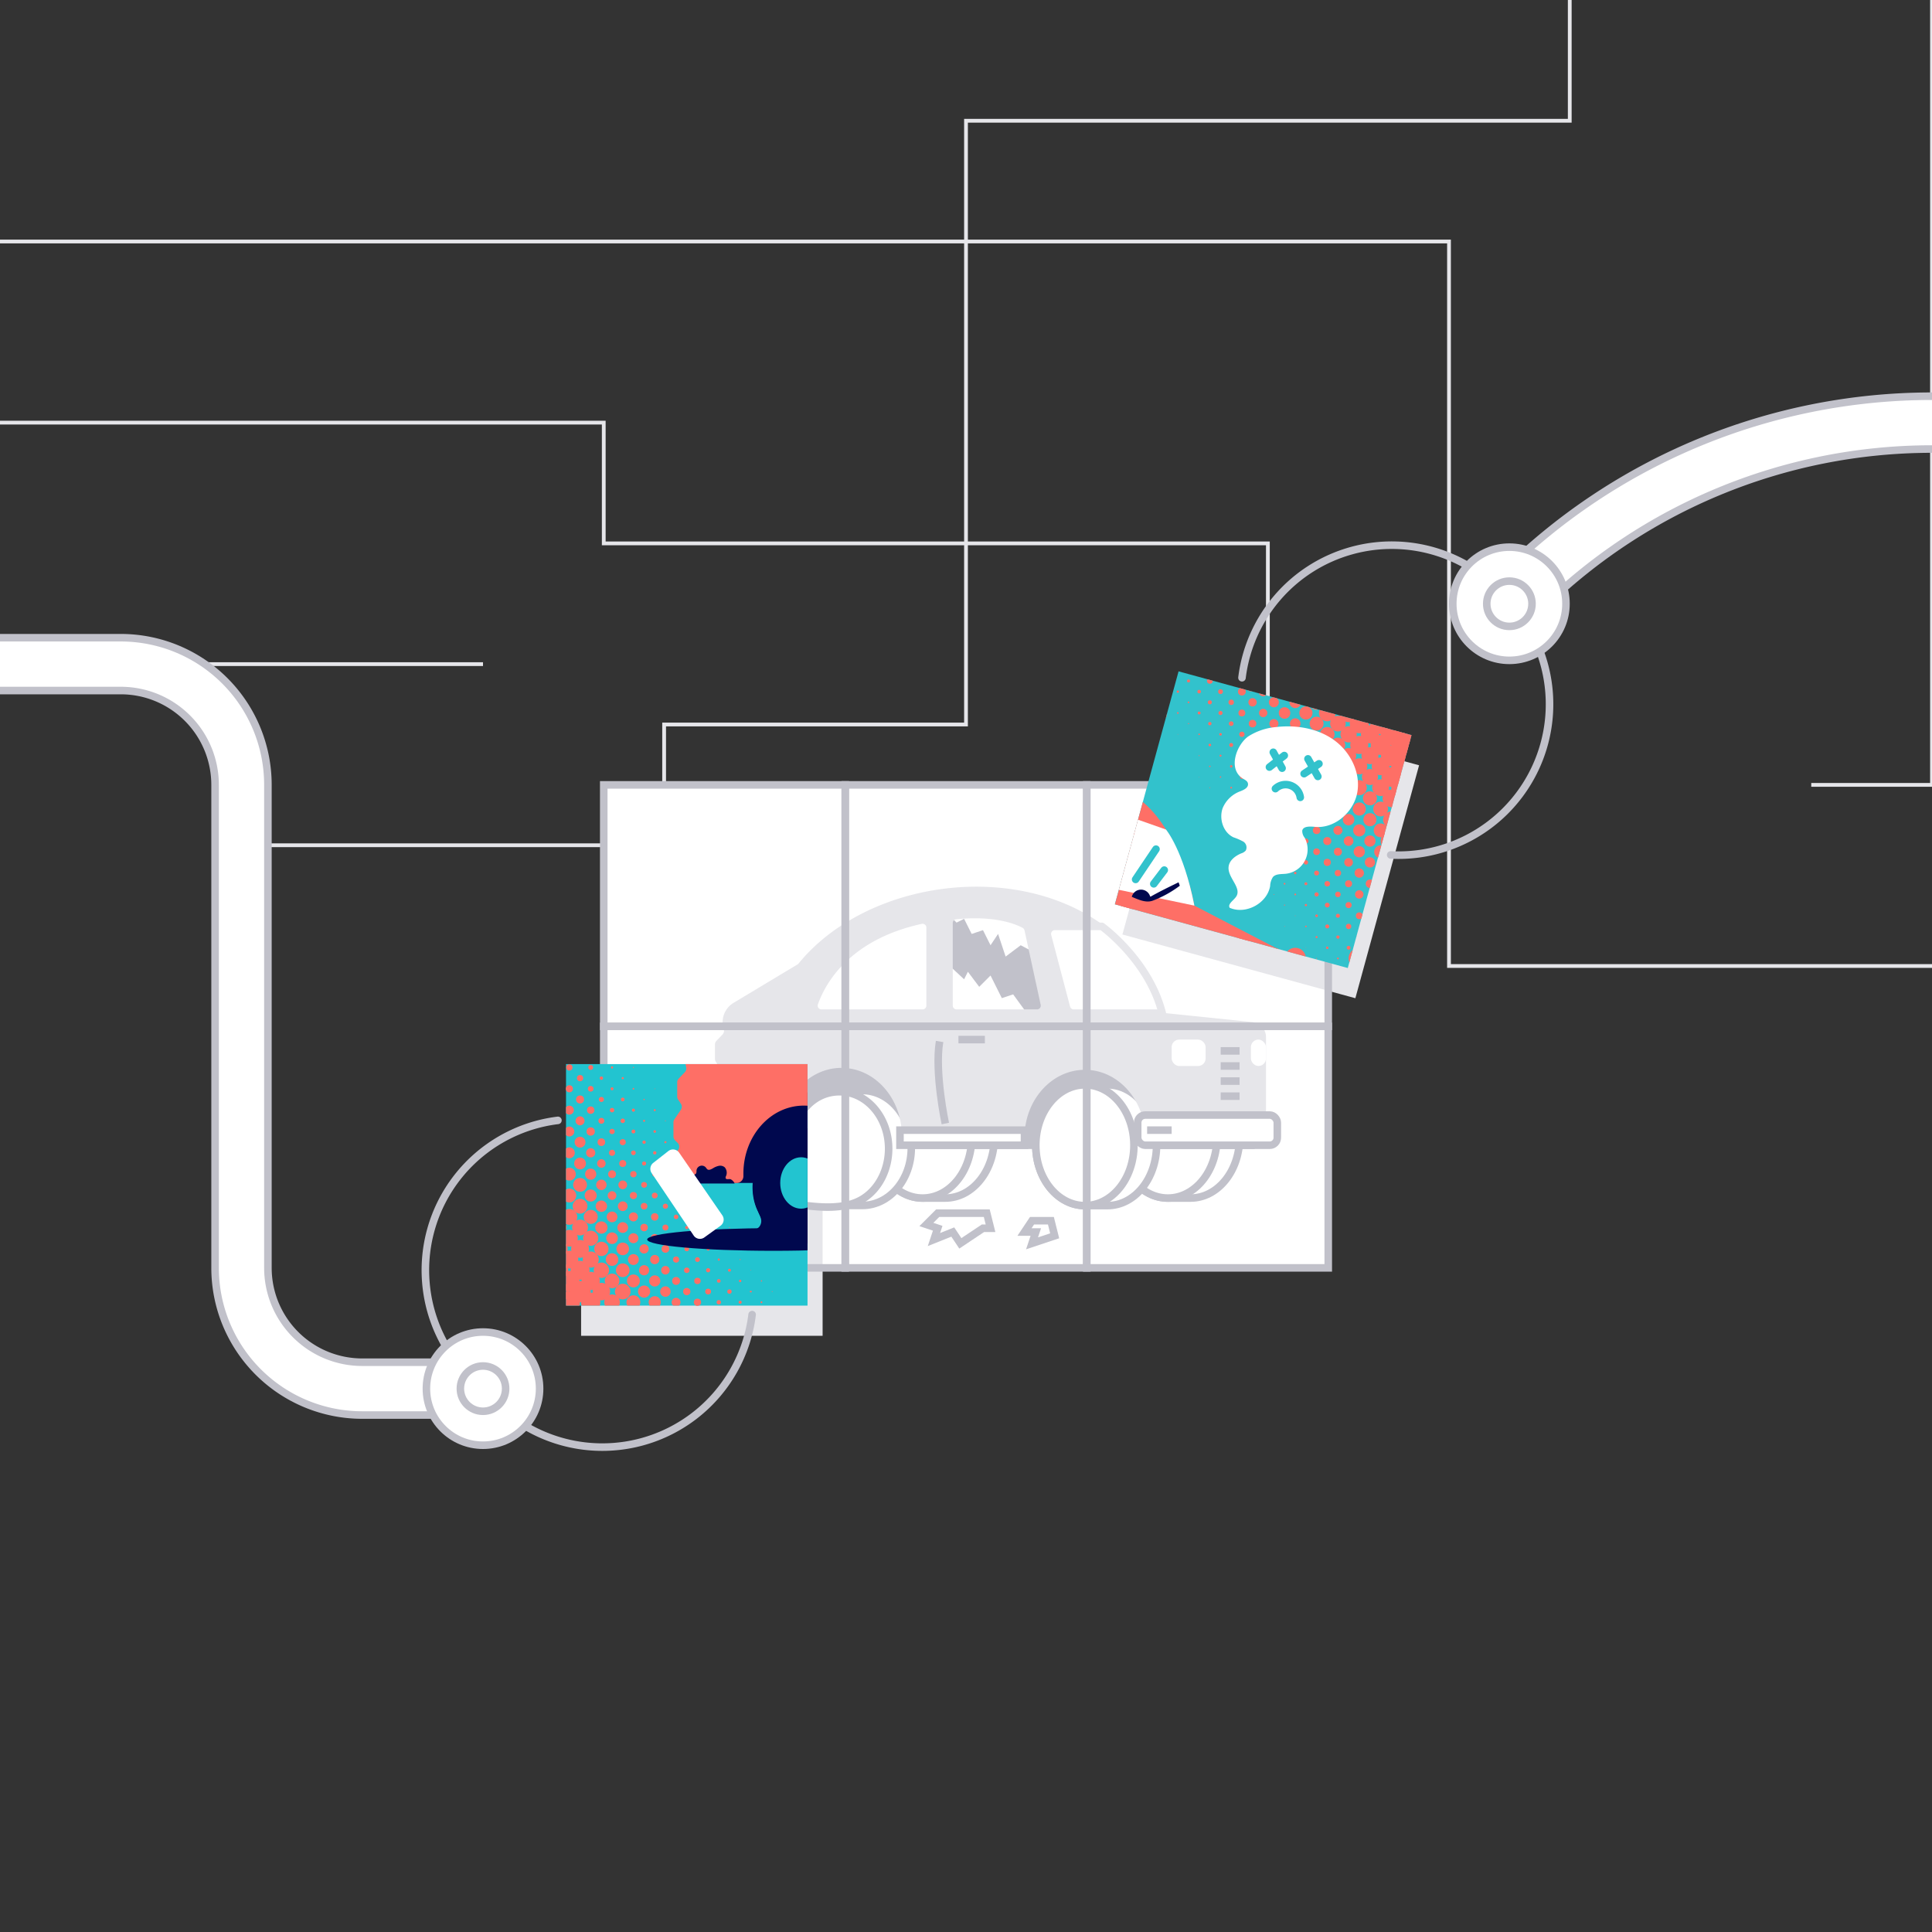 <svg xmlns="http://www.w3.org/2000/svg" xmlns:xlink="http://www.w3.org/1999/xlink" viewBox="0 0 512 512"><rect x="0" y="0" width="512" height="512" fill="#333333" stroke="none"/><defs><style>.cls-1,.cls-11,.cls-17,.cls-2,.cls-20,.cls-21,.cls-22,.cls-23,.cls-8,.cls-9{fill:none;}.cls-10,.cls-2,.cls-8,.cls-9{stroke:#e6e6ea;}.cls-10,.cls-11,.cls-16,.cls-17,.cls-2,.cls-20,.cls-21,.cls-22,.cls-23,.cls-5,.cls-6,.cls-9{stroke-miterlimit:10;}.cls-10,.cls-16,.cls-3,.cls-5{fill:#fff;}.cls-4{fill:#e6e6ea;}.cls-11,.cls-16,.cls-17,.cls-21,.cls-22,.cls-5,.cls-6{stroke:#c1c1ca;}.cls-10,.cls-11,.cls-20,.cls-21,.cls-5,.cls-6,.cls-8,.cls-9{stroke-width:2px;}.cls-6,.cls-7{fill:#c1c1ca;}.cls-20,.cls-21,.cls-8{stroke-linecap:round;}.cls-8{stroke-linejoin:round;}.cls-12{clip-path:url(#clip-path);}.cls-13{fill:#22c4d0;}.cls-14{fill:#fe6f66;}.cls-15{fill:#00084e;}.cls-18{fill:#32c2cc;}.cls-19{clip-path:url(#clip-path-3);}.cls-20{stroke:#32c2cc;}.cls-22{stroke-width:16px;}.cls-23{stroke:#fff;stroke-width:12px;}</style><clipPath id="clip-path"><rect class="cls-1" x="150" y="282" width="64" height="64"/></clipPath><clipPath id="clip-path-3"><rect class="cls-1" x="302.76" y="185.23" width="64" height="64" transform="translate(36.9 482.81) rotate(-74.7)"/></clipPath></defs><title>reveal-illustration-vector-01 copy</title><g id="Layer_4" data-name="Layer 4"><polyline class="cls-2" points="512 0 512 208 480 208"/><polyline class="cls-2" points="416 0 416 32 256 32 256 192 176 192 176 224 64 224 64 272"/><polyline class="cls-2" points="0 64 384 64 384 256 512 256"/><polyline class="cls-2" points="0 112 160 112 160 144 336 144 336 264"/><line class="cls-2" x1="32" y1="176" x2="128" y2="176"/><rect class="cls-3" x="160" y="208" width="192" height="128"/><rect class="cls-4" x="154" y="290" width="64" height="64"/><rect class="cls-4" x="304.76" y="193.23" width="64" height="64" transform="translate(71.37 -80.88) rotate(15.3)"/><path class="cls-5" d="M315.5,285.5h-6c-7.18,0-13,7.16-13,16s5.82,16,13,16h6c7.18,0,13-7.16,13-16S322.68,285.5,315.5,285.5Z"/><ellipse class="cls-5" cx="309.5" cy="301.5" rx="13" ry="16"/><path class="cls-5" d="M250.5,285.5h-6c-7.18,0-13,7.16-13,16s5.82,16,13,16h6c7.18,0,13-7.16,13-16S257.68,285.5,250.5,285.5Z"/><ellipse class="cls-5" cx="244.5" cy="301.5" rx="13" ry="16"/><rect class="cls-6" x="202.5" y="279.5" width="129" height="24"/><path class="cls-5" d="M293.5,287.5h-6c-7.18,0-13,7.16-13,16s5.82,16,13,16h6c7.18,0,13-7.16,13-16S300.68,287.5,293.5,287.5Z"/><ellipse class="cls-5" cx="287.5" cy="303.5" rx="13" ry="16"/><path class="cls-5" d="M228.5,289h-6c-7.18,0-13,6.82-13,15.23s5.82,15.23,13,15.23h6c7.18,0,13-6.82,13-15.23S235.68,289,228.5,289Z"/><path class="cls-5" d="M235.5,304.42c0,5-2.2,10.33-6.71,13.22C224,320.71,217,320,211.58,319.22a4.79,4.79,0,0,1-1.88-.57,1.52,1.52,0,0,1-.76-1.61c.26-.93,1.56-1.17,2.24-1.89a2.46,2.46,0,0,0,.46-2.27,12,12,0,0,0-.94-2.23c-3.79-8,1.15-21.33,11.8-21.33C229.68,289.32,235.5,296.08,235.5,304.42Z"/><path class="cls-4" d="M207.08,303.5c-.05-1.26-.08-1.88-.08-2.5,0-9.94,7.16-18,16-18s16,8.06,16,18a18.67,18.67,0,0,1-.1,2l.1.51,32.58-.16c-.05-.6-.08-1.22-.08-1.84,0-9.94,7.16-18,16-18s16,8.06,16,18a18.67,18.67,0,0,1-.1,2h32.1V274.86a4,4,0,0,0-3.59-4L309,268.5c-13.5-42.5-74-42-97.5-13l-17.11,10.27a6,6,0,0,0-2.89,5.1h0a1.33,1.33,0,0,0,0,.28l.35,1.74a1.41,1.41,0,0,1-.38,1.27l-1.6,1.67a1.4,1.4,0,0,0-.4,1v3.78a1.39,1.39,0,0,0,.24.79l.73,1.1a1.44,1.44,0,0,1,0,1.59l-1.73,2.56a1.4,1.4,0,0,0-.24.8v3.74a1.43,1.43,0,0,0,.42,1l.69.68a1.43,1.43,0,0,1-.34,2.28h0a1.42,1.42,0,0,0-.77,1.26v3.08a4,4,0,0,0,4,4Z"/><path class="cls-3" d="M309,268.5H284.55a2,2,0,0,1-1.94-1.5l-5-19a2,2,0,0,1,1.94-2.5H293S305.5,254.5,309,268.5Z"/><path class="cls-7" d="M276.77,266.08l-4.29-19.74a2,2,0,0,0-1-1.33c-2-1.07-7.7-3.44-18.18-2.39a2,2,0,0,0-1.81,2V266.5a2,2,0,0,0,2,2h21.31A2,2,0,0,0,276.77,266.08Z"/><path class="cls-3" d="M272.14,268.52l-3.64-5-3,1-3-6-3,3-3-4-1,2-4.14-3.85c-.05,3,0,5.78,0,8.76,0,1.16,0,2.47.86,3.27a3.53,3.53,0,0,0,1.79.8,11,11,0,0,0,2.35.23C261.51,268.68,267,268.56,272.14,268.52Z"/><path class="cls-3" d="M252.19,243.19l1.31,1.31,2-1,2,4,3-1,2,4,2-3,2,6,4-3,3.06,1.61c-.42-1.9-.71-3.89-1.2-5.77a2.22,2.22,0,0,0-.75-1.36c-1-.65-2.35-.68-3.44-1.21a14.56,14.56,0,0,0-2-1,8.9,8.9,0,0,0-1.93-.28l-3.76-.24C257.73,242.11,254.9,243.19,252.19,243.19Z"/><path class="cls-8" d="M308,268.5H284.55a2,2,0,0,1-1.94-1.5l-5-19a2,2,0,0,1,1.94-2.5H292S304.5,254.5,308,268.5Z"/><path class="cls-9" d="M276.77,266.08l-4.29-19.74a2,2,0,0,0-1-1.33c-2-1.07-7.7-3.44-18.18-2.39a2,2,0,0,0-1.81,2V266.5a2,2,0,0,0,2,2h21.31A2,2,0,0,0,276.77,266.08Z"/><path class="cls-10" d="M246.5,245.8v20.7a2,2,0,0,1-2,2H217.69a2,2,0,0,1-1.89-2.64c1.91-5.42,8.33-17.65,28.26-22A2,2,0,0,1,246.5,245.8Z"/><path class="cls-11" d="M249,276c-1.37,8.21,1.52,21.75,1.52,21.75"/><line class="cls-11" x1="254" y1="275.5" x2="261" y2="275.5"/><rect class="cls-3" x="310.5" y="275.5" width="9" height="7" rx="2"/><rect class="cls-3" x="331.5" y="275.5" width="4" height="7" rx="2"/><line class="cls-11" x1="323.5" y1="278.5" x2="328.5" y2="278.5"/><line class="cls-11" x1="323.5" y1="282.5" x2="328.5" y2="282.5"/><line class="cls-11" x1="323.5" y1="286.5" x2="328.5" y2="286.5"/><line class="cls-11" x1="323.5" y1="290.5" x2="328.5" y2="290.5"/><rect class="cls-5" x="301.5" y="295.5" width="37" height="8" rx="2"/><line class="cls-5" x1="304" y1="299.5" x2="310.5" y2="299.5"/><rect class="cls-5" x="238.5" y="299.5" width="33" height="4"/><polygon class="cls-5" points="248.5 321.5 261.5 321.5 262.5 325.5 260.5 325.5 254.5 329.5 252.5 326.5 247.5 328.5 248.5 325.5 245.5 324.5 248.5 321.5"/><polygon class="cls-5" points="278.5 323.5 279.5 327.5 273.5 329.5 274.5 326.5 271.5 326.5 273.5 323.5 278.5 323.5"/><path class="cls-5" d="M197.17,319.33l4.25-3.07a2,2,0,0,0,.48-2.76l-11.42-16.58a2,2,0,0,0-2.89-.44l-4,3.13a2,2,0,0,0-.42,2.69l11.13,16.53A2,2,0,0,0,197.17,319.33Z"/><rect class="cls-11" x="160" y="208" width="64" height="64"/><rect class="cls-11" x="224" y="208" width="64" height="64"/><rect class="cls-11" x="288" y="208" width="64" height="64"/><rect class="cls-11" x="224" y="272" width="64" height="64"/><rect class="cls-11" x="160" y="272" width="64" height="64"/><rect class="cls-11" x="288" y="272" width="64" height="64"/><g class="cls-12"><rect class="cls-13" x="150" y="282" width="64" height="64"/><g class="cls-12"><circle class="cls-14" cx="170.69" cy="280.06" r="0.02"/><circle class="cls-14" cx="173.51" cy="282.89" r="0.02"/><circle class="cls-14" cx="165.03" cy="280.06" r="0.29"/><circle class="cls-14" cx="167.86" cy="282.89" r="0.14"/><circle class="cls-14" cx="170.69" cy="285.72" r="0.02"/><circle class="cls-14" cx="173.51" cy="288.54" r="0.09"/><circle class="cls-14" cx="176.34" cy="291.37" r="0.03"/><circle class="cls-14" cx="159.37" cy="280.06" r="0.45"/><circle class="cls-14" cx="162.2" cy="282.89" r="0.29"/><circle class="cls-14" cx="165.03" cy="285.72" r="0.29"/><circle class="cls-14" cx="167.86" cy="288.54" r="0.22"/><circle class="cls-14" cx="170.69" cy="291.37" r="0.17"/><circle class="cls-14" cx="173.51" cy="294.2" r="0.26"/><circle class="cls-14" cx="176.34" cy="297.03" r="0.11"/><circle class="cls-14" cx="179.17" cy="299.86" r="0.06"/><circle class="cls-14" cx="182" cy="302.69" r="0.01"/><circle class="cls-14" cx="184.83" cy="305.51" r="0.01"/><circle class="cls-14" cx="153.72" cy="280.06" r="0.83"/><circle class="cls-14" cx="156.54" cy="282.89" r="0.64"/><circle class="cls-14" cx="159.37" cy="285.72" r="0.45"/><circle class="cls-14" cx="162.2" cy="288.54" r="0.39"/><circle class="cls-14" cx="165.03" cy="291.37" r="0.49"/><circle class="cls-14" cx="167.86" cy="294.2" r="0.41"/><circle class="cls-14" cx="170.69" cy="297.03" r="0.26"/><circle class="cls-14" cx="173.51" cy="299.86" r="0.34"/><circle class="cls-14" cx="176.34" cy="302.69" r="0.28"/><circle class="cls-14" cx="179.17" cy="305.51" r="0.13"/><circle class="cls-14" cx="182" cy="308.34" r="0.08"/><circle class="cls-14" cx="184.83" cy="311.17" r="0.14"/><circle class="cls-14" cx="187.66" cy="314" r="0.09"/><circle class="cls-14" cx="193.31" cy="319.66" r="0.04"/><circle class="cls-14" cx="148.06" cy="280.06" r="0.83"/><circle class="cls-14" cx="150.89" cy="282.89" r="0.83"/><circle class="cls-14" cx="153.72" cy="285.72" r="0.83"/><circle class="cls-14" cx="156.54" cy="288.54" r="0.75"/><circle class="cls-14" cx="159.37" cy="291.37" r="0.67"/><circle class="cls-14" cx="162.2" cy="294.2" r="0.59"/><circle class="cls-14" cx="165.03" cy="297.03" r="0.59"/><circle class="cls-14" cx="167.86" cy="299.86" r="0.51"/><circle class="cls-14" cx="170.69" cy="302.69" r="0.44"/><circle class="cls-14" cx="173.51" cy="305.51" r="0.44"/><circle class="cls-14" cx="176.34" cy="308.34" r="0.37"/><circle class="cls-14" cx="179.17" cy="311.17" r="0.3"/><circle class="cls-14" cx="182" cy="314" r="0.23"/><circle class="cls-14" cx="184.83" cy="316.83" r="0.23"/><circle class="cls-14" cx="187.66" cy="319.66" r="0.17"/><circle class="cls-14" cx="190.49" cy="322.49" r="0.11"/><circle class="cls-14" cx="193.31" cy="325.31" r="0.11"/><circle class="cls-14" cx="196.14" cy="328.14" r="0.06"/><circle class="cls-14" cx="198.97" cy="330.97" r="0.01"/><circle class="cls-14" cx="201.8" cy="333.8" r="0.01"/><circle class="cls-14" cx="148.06" cy="285.72" r="0.83"/><circle class="cls-14" cx="150.89" cy="288.54" r="0.94"/><circle class="cls-14" cx="153.72" cy="291.37" r="1.06"/><circle class="cls-14" cx="156.54" cy="294.2" r="0.98"/><circle class="cls-14" cx="159.37" cy="297.03" r="0.78"/><circle class="cls-14" cx="162.2" cy="299.86" r="0.7"/><circle class="cls-14" cx="165.03" cy="302.69" r="0.81"/><circle class="cls-14" cx="167.86" cy="305.51" r="0.62"/><circle class="cls-14" cx="170.69" cy="308.34" r="0.54"/><circle class="cls-14" cx="173.51" cy="311.17" r="0.65"/><circle class="cls-14" cx="176.34" cy="314" r="0.57"/><circle class="cls-14" cx="179.17" cy="316.83" r="0.4"/><circle class="cls-14" cx="182" cy="319.66" r="0.32"/><circle class="cls-14" cx="184.83" cy="322.49" r="0.42"/><circle class="cls-14" cx="187.66" cy="325.31" r="0.26"/><circle class="cls-14" cx="190.49" cy="328.14" r="0.19"/><circle class="cls-14" cx="193.31" cy="330.97" r="0.28"/><circle class="cls-14" cx="196.14" cy="333.8" r="0.13"/><circle class="cls-14" cx="198.97" cy="336.63" r="0.08"/><circle class="cls-14" cx="201.8" cy="339.46" r="0.16"/><circle class="cls-14" cx="204.63" cy="342.28" r="0.1"/><circle class="cls-14" cx="148.06" cy="291.37" r="1.06"/><circle class="cls-14" cx="150.89" cy="294.2" r="1.19"/><circle class="cls-14" cx="153.72" cy="297.03" r="1.19"/><circle class="cls-14" cx="156.54" cy="299.86" r="1.1"/><circle class="cls-14" cx="159.37" cy="302.69" r="1.01"/><circle class="cls-14" cx="162.2" cy="305.51" r="0.81"/><circle class="cls-14" cx="165.03" cy="308.34" r="0.93"/><circle class="cls-14" cx="167.86" cy="311.17" r="0.84"/><circle class="cls-14" cx="170.69" cy="314" r="0.77"/><circle class="cls-14" cx="173.51" cy="316.83" r="0.77"/><circle class="cls-14" cx="176.34" cy="319.66" r="0.68"/><circle class="cls-14" cx="179.17" cy="322.49" r="0.6"/><circle class="cls-14" cx="182" cy="325.31" r="0.42"/><circle class="cls-14" cx="184.83" cy="328.14" r="0.52"/><circle class="cls-14" cx="187.66" cy="330.97" r="0.44"/><circle class="cls-14" cx="190.49" cy="333.8" r="0.28"/><circle class="cls-14" cx="193.31" cy="336.63" r="0.38"/><circle class="cls-14" cx="196.14" cy="339.46" r="0.31"/><circle class="cls-14" cx="198.97" cy="342.28" r="0.24"/><circle class="cls-14" cx="201.8" cy="345.11" r="0.24"/><circle class="cls-14" cx="148.06" cy="297.03" r="1.19"/><circle class="cls-14" cx="150.89" cy="299.86" r="1.31"/><circle class="cls-14" cx="153.72" cy="302.69" r="1.44"/><circle class="cls-14" cx="156.54" cy="305.51" r="1.22"/><circle class="cls-14" cx="159.37" cy="308.34" r="1.13"/><circle class="cls-14" cx="162.2" cy="311.17" r="1.04"/><circle class="cls-14" cx="165.03" cy="314" r="1.16"/><circle class="cls-14" cx="167.86" cy="316.83" r="0.95"/><circle class="cls-14" cx="170.69" cy="319.66" r="0.88"/><circle class="cls-14" cx="173.51" cy="322.49" r="0.99"/><circle class="cls-14" cx="176.34" cy="325.31" r="0.79"/><circle class="cls-14" cx="179.17" cy="328.14" r="0.71"/><circle class="cls-14" cx="182" cy="330.97" r="0.63"/><circle class="cls-14" cx="184.83" cy="333.8" r="0.63"/><circle class="cls-14" cx="187.66" cy="336.63" r="0.55"/><circle class="cls-14" cx="190.49" cy="339.46" r="0.48"/><circle class="cls-14" cx="193.31" cy="342.28" r="0.58"/><circle class="cls-14" cx="196.14" cy="345.11" r="0.4"/><circle class="cls-14" cx="148.06" cy="302.69" r="1.44"/><circle class="cls-14" cx="150.89" cy="305.51" r="1.44"/><circle class="cls-14" cx="153.72" cy="308.34" r="1.56"/><circle class="cls-14" cx="156.54" cy="311.17" r="1.48"/><circle class="cls-14" cx="159.37" cy="314" r="1.38"/><circle class="cls-14" cx="162.2" cy="316.83" r="1.16"/><circle class="cls-14" cx="165.03" cy="319.66" r="1.29"/><circle class="cls-14" cx="167.86" cy="322.49" r="1.2"/><circle class="cls-14" cx="170.69" cy="325.31" r="0.99"/><circle class="cls-14" cx="173.51" cy="328.14" r="1.11"/><circle class="cls-14" cx="176.34" cy="330.97" r="1.02"/><circle class="cls-14" cx="179.17" cy="333.8" r="0.82"/><circle class="cls-14" cx="182" cy="336.63" r="0.73"/><circle class="cls-14" cx="184.83" cy="339.46" r="0.85"/><circle class="cls-14" cx="187.66" cy="342.28" r="0.77"/><circle class="cls-14" cx="190.49" cy="345.11" r="0.58"/><circle class="cls-14" cx="148.06" cy="308.34" r="1.56"/><circle class="cls-14" cx="150.89" cy="311.17" r="1.7"/><circle class="cls-14" cx="153.72" cy="314" r="1.83"/><circle class="cls-14" cx="156.54" cy="316.83" r="1.6"/><circle class="cls-14" cx="159.37" cy="319.66" r="1.51"/><circle class="cls-14" cx="162.2" cy="322.49" r="1.42"/><circle class="cls-14" cx="165.03" cy="325.31" r="1.42"/><circle class="cls-14" cx="167.86" cy="328.14" r="1.32"/><circle class="cls-14" cx="170.69" cy="330.97" r="1.23"/><circle class="cls-14" cx="173.51" cy="333.8" r="1.23"/><circle class="cls-14" cx="176.34" cy="336.63" r="1.14"/><circle class="cls-14" cx="179.17" cy="339.46" r="1.05"/><circle class="cls-14" cx="182" cy="342.28" r="0.96"/><circle class="cls-14" cx="184.83" cy="345.11" r="0.96"/><circle class="cls-14" cx="148.06" cy="314" r="1.83"/><circle class="cls-14" cx="150.89" cy="316.83" r="1.83"/><circle class="cls-14" cx="153.72" cy="319.66" r="1.96"/><circle class="cls-14" cx="156.54" cy="322.49" r="1.86"/><circle class="cls-14" cx="159.37" cy="325.31" r="1.63"/><circle class="cls-14" cx="162.2" cy="328.14" r="1.54"/><circle class="cls-14" cx="165.03" cy="330.97" r="1.67"/><circle class="cls-14" cx="167.86" cy="333.8" r="1.44"/><circle class="cls-14" cx="170.69" cy="336.63" r="1.35"/><circle class="cls-14" cx="173.51" cy="339.46" r="1.48"/><circle class="cls-14" cx="176.34" cy="342.28" r="1.39"/><circle class="cls-14" cx="179.17" cy="345.11" r="1.18"/><circle class="cls-14" cx="148.06" cy="319.66" r="1.96"/><circle class="cls-14" cx="150.89" cy="322.49" r="2.1"/><circle class="cls-14" cx="153.72" cy="325.31" r="2.1"/><circle class="cls-14" cx="156.54" cy="328.14" r="2.01"/><circle class="cls-14" cx="159.37" cy="330.97" r="1.9"/><circle class="cls-14" cx="162.2" cy="333.8" r="1.67"/><circle class="cls-14" cx="165.03" cy="336.63" r="1.81"/><circle class="cls-14" cx="167.86" cy="339.46" r="1.71"/><circle class="cls-14" cx="170.69" cy="342.28" r="1.61"/><circle class="cls-14" cx="173.51" cy="345.11" r="1.61"/><circle class="cls-14" cx="148.06" cy="325.31" r="2.1"/><circle class="cls-14" cx="150.89" cy="328.14" r="2.24"/><circle class="cls-14" cx="153.72" cy="330.97" r="2.37"/><circle class="cls-14" cx="156.54" cy="333.8" r="2.14"/><circle class="cls-14" cx="159.37" cy="336.63" r="2.04"/><circle class="cls-14" cx="162.2" cy="339.46" r="1.94"/><circle class="cls-14" cx="165.03" cy="342.28" r="2.07"/><circle class="cls-14" cx="167.86" cy="345.11" r="1.84"/><circle class="cls-14" cx="148.06" cy="330.97" r="2.37"/><circle class="cls-14" cx="150.89" cy="333.8" r="2.37"/><circle class="cls-14" cx="153.72" cy="336.63" r="2.52"/><circle class="cls-14" cx="156.54" cy="339.46" r="2.42"/><circle class="cls-14" cx="159.37" cy="342.28" r="2.32"/><circle class="cls-14" cx="162.2" cy="345.11" r="2.07"/><circle class="cls-14" cx="148.06" cy="336.63" r="2.52"/><circle class="cls-14" cx="150.89" cy="339.46" r="2.66"/><circle class="cls-14" cx="153.72" cy="342.28" r="2.81"/><circle class="cls-14" cx="156.54" cy="345.11" r="2.56"/><circle class="cls-14" cx="148.06" cy="342.28" r="2.81"/><circle class="cls-14" cx="150.89" cy="345.11" r="2.81"/></g><ellipse class="cls-15" cx="204.96" cy="328.48" rx="33.45" ry="3"/><path class="cls-16" d="M305.5,295.5h-6c-7.18,0-13,7.16-13,16s5.82,16,13,16h6c7.18,0,13-7.16,13-16S312.68,295.5,305.5,295.5Z"/><ellipse class="cls-16" cx="299.5" cy="311.5" rx="13" ry="16"/><path class="cls-16" d="M240.5,295.5h-6c-7.18,0-13,7.16-13,16s5.82,16,13,16h6c7.18,0,13-7.16,13-16S247.68,295.5,240.5,295.5Z"/><ellipse class="cls-16" cx="234.5" cy="311.5" rx="13" ry="16"/><rect class="cls-15" x="192.5" y="289.5" width="129" height="24"/><path class="cls-16" d="M283.5,297.5h-6c-7.18,0-13,7.16-13,16s5.82,16,13,16h6c7.18,0,13-7.16,13-16S290.68,297.5,283.5,297.5Z"/><ellipse class="cls-16" cx="277.5" cy="313.5" rx="13" ry="16"/><path class="cls-15" d="M218.5,299h-6c-7.18,0-13,6.82-13,15.23s5.82,15.23,13,15.23h6c7.18,0,13-6.82,13-15.23S225.68,299,218.5,299Z"/><path class="cls-15" d="M225.5,314.42c0,5-2.2,10.33-6.71,13.22C214,330.71,207,330,201.58,329.22a4.79,4.79,0,0,1-1.88-.57,1.52,1.52,0,0,1-.76-1.61c.26-.93,1.56-1.17,2.24-1.89a2.46,2.46,0,0,0,.46-2.27,12,12,0,0,0-.94-2.23c-3.79-8,1.15-21.33,11.8-21.33C219.68,299.32,225.5,306.08,225.5,314.42Z"/><ellipse class="cls-13" cx="212.3" cy="313.5" rx="5.53" ry="6.81"/><path class="cls-14" d="M195.22,313.5a1.79,1.79,0,0,0,1.79-1.84c0-.24,0-.45,0-.66,0-9.94,7.16-18,16-18s16,8.06,16,18a18.67,18.67,0,0,1-.1,2l.1.51,32.58-.16c-.05-.6-.08-1.22-.08-1.84,0-9.94,7.16-18,16-18s16,8.06,16,18a18.67,18.67,0,0,1-.1,2h32.1V284.86a4,4,0,0,0-3.59-4L299,278.5c-13.5-42.5-74-42-97.5-13l-17.11,10.27a6,6,0,0,0-2.89,5.1h0a1.33,1.33,0,0,0,0,.28l.35,1.74a1.41,1.41,0,0,1-.38,1.27l-1.6,1.67a1.4,1.4,0,0,0-.4,1v3.78a1.39,1.39,0,0,0,.24.79l.73,1.1a1.44,1.44,0,0,1,0,1.59l-1.73,2.56a1.4,1.4,0,0,0-.24.8v3.74a1.43,1.43,0,0,0,.42,1l.69.68a1.43,1.43,0,0,1-.34,2.28h0a1.42,1.42,0,0,0-.77,1.26v3.08a4,4,0,0,0,4,4Z"/><path class="cls-15" d="M181.48,313.64c.16-.68.81-2,1.5-2.17s1.33-.07,1.54-.61a2.05,2.05,0,0,0,.06-.65,1.41,1.41,0,0,1,2.5-.78,2,2,0,0,0,.37.45c.41.32,1,0,1.44-.24a4.75,4.75,0,0,1,1.57-.67,1.83,1.83,0,0,1,1.6.38,2.19,2.19,0,0,1,.31,2.39.78.78,0,0,0-.07.47c.11.4.69.26,1.1.26s1.13.68,1.27,1.17Z"/><path class="cls-17" d="M283,255.5H269.59a2,2,0,0,0-1.94,2.5l5,19a2,2,0,0,0,1.94,1.5H299"/><path class="cls-17" d="M266.77,276.08l-4.29-19.74a2,2,0,0,0-1-1.33c-2-1.07-7.7-3.44-18.18-2.39a2,2,0,0,0-1.81,2V276.5a2,2,0,0,0,2,2h21.31A2,2,0,0,0,266.77,276.08Z"/><path class="cls-17" d="M236.5,255.8v20.7a2,2,0,0,1-2,2H207.69a2,2,0,0,1-1.89-2.64c1.91-5.42,8.33-17.65,28.26-22A2,2,0,0,1,236.5,255.8Z"/><path class="cls-17" d="M239,286c-1.37,8.21,1.52,21.75,1.52,21.75"/><line class="cls-17" x1="244" y1="285.5" x2="251" y2="285.5"/><rect class="cls-17" x="300.5" y="285.5" width="9" height="7" rx="2"/><rect class="cls-17" x="321.5" y="285.5" width="4" height="7" rx="2"/><line class="cls-17" x1="313.5" y1="288.5" x2="318.5" y2="288.5"/><line class="cls-17" x1="313.5" y1="292.5" x2="318.5" y2="292.5"/><line class="cls-17" x1="313.5" y1="296.5" x2="318.5" y2="296.5"/><line class="cls-17" x1="313.5" y1="300.5" x2="318.5" y2="300.5"/><polyline class="cls-17" points="242.19 253.19 243.5 254.5 245.5 253.5 247.5 257.5 250.5 256.5 252.5 260.5 254.5 257.5 256.5 263.5 260.5 260.5 263.56 262.11"/><polyline class="cls-17" points="241.36 265.65 245.5 269.5 246.5 267.5 249.5 271.5 252.5 268.5 255.5 274.5 258.5 273.5 262.14 278.52"/><rect class="cls-16" x="291.5" y="305.5" width="37" height="8" rx="2"/><line class="cls-16" x1="294" y1="309.5" x2="300.5" y2="309.5"/><rect class="cls-16" x="228.5" y="309.5" width="33" height="4"/><polygon class="cls-16" points="238.5 329.5 251.5 329.5 252.5 333.5 250.5 333.5 244.5 337.5 242.5 334.5 237.5 336.5 238.5 333.5 235.5 332.5 238.5 329.5"/><polygon class="cls-16" points="268.5 333.5 269.5 337.5 263.5 339.5 264.5 336.5 261.5 336.5 263.5 333.5 268.5 333.5"/><path class="cls-3" d="M186.69,327.91l4.26-3.08a2,2,0,0,0,.47-2.76L180,305.49a2,2,0,0,0-2.89-.44l-4,3.13a2,2,0,0,0-.42,2.69l11.12,16.53A2,2,0,0,0,186.69,327.91Z"/></g><rect class="cls-18" x="302.76" y="185.23" width="64" height="64" transform="translate(69.18 -80.64) rotate(15.3)"/><g class="cls-19"><circle class="cls-14" cx="371.53" cy="174.8" r="2.83"/><circle class="cls-14" cx="374.36" cy="177.63" r="2.83"/><circle class="cls-14" cx="365.88" cy="174.8" r="2.83"/><circle class="cls-14" cx="368.71" cy="177.63" r="2.83"/><circle class="cls-14" cx="371.53" cy="180.46" r="2.83"/><circle class="cls-14" cx="374.36" cy="183.29" r="2.83"/><circle class="cls-14" cx="360.22" cy="174.8" r="2.83"/><circle class="cls-14" cx="363.05" cy="177.63" r="2.83"/><circle class="cls-14" cx="365.88" cy="180.46" r="2.83"/><circle class="cls-14" cx="368.71" cy="183.29" r="2.83"/><circle class="cls-14" cx="371.53" cy="186.12" r="2.83"/><circle class="cls-14" cx="374.36" cy="188.95" r="2.83"/><circle class="cls-14" cx="354.56" cy="174.8" r="2.83"/><circle class="cls-14" cx="357.39" cy="177.63" r="2.83"/><circle class="cls-14" cx="360.22" cy="180.46" r="2.83"/><circle class="cls-14" cx="363.05" cy="183.29" r="2.83"/><circle class="cls-14" cx="365.88" cy="186.12" r="2.83"/><circle class="cls-14" cx="368.71" cy="188.95" r="2.83"/><circle class="cls-14" cx="371.53" cy="191.77" r="2.83"/><circle class="cls-14" cx="374.36" cy="194.6" r="2.83"/><circle class="cls-14" cx="348.91" cy="174.8" r="2.83"/><circle class="cls-14" cx="351.74" cy="177.63" r="2.83"/><circle class="cls-14" cx="354.56" cy="180.46" r="2.83"/><circle class="cls-14" cx="357.39" cy="183.29" r="2.83"/><circle class="cls-14" cx="360.22" cy="186.12" r="2.83"/><circle class="cls-14" cx="363.05" cy="188.95" r="2.83"/><circle class="cls-14" cx="365.88" cy="191.77" r="2.77"/><circle class="cls-14" cx="368.71" cy="194.6" r="2.83"/><circle class="cls-14" cx="371.53" cy="197.43" r="2.83"/><circle class="cls-14" cx="374.36" cy="200.26" r="2.83"/><circle class="cls-14" cx="343.25" cy="174.8" r="2.83"/><circle class="cls-14" cx="346.08" cy="177.63" r="2.83"/><circle class="cls-14" cx="348.91" cy="180.46" r="2.83"/><circle class="cls-14" cx="351.74" cy="183.29" r="2.83"/><circle class="cls-14" cx="354.56" cy="186.12" r="2.2"/><circle class="cls-14" cx="357.39" cy="188.95" r="2.43"/><circle class="cls-14" cx="360.22" cy="191.77" r="2.54"/><circle class="cls-14" cx="363.05" cy="194.6" r="2.4"/><circle class="cls-14" cx="365.88" cy="197.43" r="2.64"/><circle class="cls-14" cx="368.71" cy="200.26" r="2.74"/><circle class="cls-14" cx="371.53" cy="203.09" r="2.83"/><circle class="cls-14" cx="374.36" cy="205.92" r="2.83"/><circle class="cls-14" cx="337.59" cy="174.8" r="2.83"/><circle class="cls-14" cx="340.42" cy="177.63" r="2.83"/><circle class="cls-14" cx="343.25" cy="180.46" r="2.83"/><circle class="cls-14" cx="346.08" cy="183.29" r="2.83"/><circle class="cls-14" cx="348.91" cy="186.12" r="1.97"/><circle class="cls-14" cx="351.74" cy="188.95" r="2.2"/><circle class="cls-14" cx="354.56" cy="191.77" r="2.07"/><circle class="cls-14" cx="357.39" cy="194.6" r="2.16"/><circle class="cls-14" cx="360.22" cy="197.43" r="2.4"/><circle class="cls-14" cx="363.05" cy="200.26" r="2.26"/><circle class="cls-14" cx="365.88" cy="203.09" r="2.36"/><circle class="cls-14" cx="368.71" cy="205.92" r="2.6"/><circle class="cls-14" cx="371.53" cy="208.74" r="2.83"/><circle class="cls-14" cx="374.36" cy="211.57" r="2.83"/><circle class="cls-14" cx="331.94" cy="174.8" r="2.83"/><circle class="cls-14" cx="334.76" cy="177.63" r="2.83"/><circle class="cls-14" cx="337.59" cy="180.46" r="2.83"/><circle class="cls-14" cx="340.42" cy="183.29" r="1.65"/><circle class="cls-14" cx="343.25" cy="186.12" r="1.53"/><circle class="cls-14" cx="346.08" cy="188.95" r="1.75"/><circle class="cls-14" cx="348.91" cy="191.77" r="1.84"/><circle class="cls-14" cx="351.74" cy="194.6" r="1.94"/><circle class="cls-14" cx="354.56" cy="197.43" r="1.94"/><circle class="cls-14" cx="357.39" cy="200.26" r="2.03"/><circle class="cls-14" cx="360.22" cy="203.09" r="2.13"/><circle class="cls-14" cx="363.05" cy="205.92" r="2.13"/><circle class="cls-14" cx="365.88" cy="208.74" r="2.23"/><circle class="cls-14" cx="368.71" cy="211.57" r="2.33"/><circle class="cls-14" cx="371.53" cy="214.4" r="2.83"/><circle class="cls-14" cx="374.36" cy="217.23" r="2.83"/><circle class="cls-14" cx="326.28" cy="174.8" r="0.94"/><circle class="cls-14" cx="329.11" cy="177.63" r="2.83"/><circle class="cls-14" cx="331.94" cy="180.46" r="2.83"/><circle class="cls-14" cx="334.76" cy="183.29" r="1.23"/><circle class="cls-14" cx="337.59" cy="186.12" r="1.32"/><circle class="cls-14" cx="340.42" cy="188.95" r="1.53"/><circle class="cls-14" cx="343.25" cy="191.77" r="1.41"/><circle class="cls-14" cx="346.08" cy="194.6" r="1.5"/><circle class="cls-14" cx="348.91" cy="197.43" r="1.71"/><circle class="cls-14" cx="351.74" cy="200.26" r="1.81"/><circle class="cls-14" cx="354.56" cy="203.09" r="1.67"/><circle class="cls-14" cx="357.39" cy="205.92" r="1.9"/><circle class="cls-14" cx="360.22" cy="208.74" r="2"/><circle class="cls-14" cx="363.05" cy="211.57" r="1.86"/><circle class="cls-14" cx="365.88" cy="214.4" r="1.96"/><circle class="cls-14" cx="368.71" cy="217.23" r="2.19"/><circle class="cls-14" cx="371.53" cy="220.06" r="2.83"/><circle class="cls-14" cx="374.36" cy="222.89" r="2.83"/><circle class="cls-14" cx="320.62" cy="174.8" r="0.75"/><circle class="cls-14" cx="323.45" cy="177.63" r="0.75"/><circle class="cls-14" cx="326.28" cy="180.46" r="0.94"/><circle class="cls-14" cx="329.11" cy="183.29" r="1.03"/><circle class="cls-14" cx="331.94" cy="186.12" r="1.11"/><circle class="cls-14" cx="334.76" cy="188.95" r="1.11"/><circle class="cls-14" cx="337.59" cy="191.77" r="1.2"/><circle class="cls-14" cx="340.42" cy="194.6" r="1.29"/><circle class="cls-14" cx="343.25" cy="197.43" r="1.29"/><circle class="cls-14" cx="346.08" cy="200.26" r="1.38"/><circle class="cls-14" cx="348.91" cy="203.09" r="1.46"/><circle class="cls-14" cx="351.74" cy="205.92" r="1.67"/><circle class="cls-14" cx="354.56" cy="208.74" r="1.55"/><circle class="cls-14" cx="357.39" cy="211.57" r="1.64"/><circle class="cls-14" cx="360.22" cy="214.4" r="1.74"/><circle class="cls-14" cx="363.05" cy="217.23" r="1.74"/><circle class="cls-14" cx="365.88" cy="220.06" r="1.83"/><circle class="cls-14" cx="368.71" cy="222.89" r="2.83"/><circle class="cls-14" cx="371.53" cy="225.72" r="2.83"/><circle class="cls-14" cx="374.36" cy="228.54" r="2.83"/><circle class="cls-14" cx="314.97" cy="174.8" r="0.4"/><circle class="cls-14" cx="317.79" cy="177.63" r="0.57"/><circle class="cls-14" cx="320.62" cy="180.46" r="0.75"/><circle class="cls-14" cx="323.45" cy="183.29" r="0.64"/><circle class="cls-14" cx="326.28" cy="186.12" r="0.72"/><circle class="cls-14" cx="329.11" cy="188.95" r="0.91"/><circle class="cls-14" cx="331.94" cy="191.77" r="1"/><circle class="cls-14" cx="334.76" cy="194.6" r="0.89"/><circle class="cls-14" cx="337.59" cy="197.43" r="1.08"/><circle class="cls-14" cx="340.42" cy="200.26" r="1.16"/><circle class="cls-14" cx="343.25" cy="203.09" r="1.04"/><circle class="cls-14" cx="346.08" cy="205.92" r="1.25"/><circle class="cls-14" cx="348.91" cy="208.74" r="1.34"/><circle class="cls-14" cx="351.74" cy="211.57" r="1.43"/><circle class="cls-14" cx="354.56" cy="214.4" r="1.31"/><circle class="cls-14" cx="357.39" cy="217.23" r="1.52"/><circle class="cls-14" cx="360.22" cy="220.06" r="1.61"/><circle class="cls-14" cx="363.05" cy="222.89" r="1.49"/><circle class="cls-14" cx="365.88" cy="225.72" r="1.71"/><circle class="cls-14" cx="368.71" cy="228.54" r="2.83"/><circle class="cls-14" cx="371.53" cy="231.37" r="2.83"/><circle class="cls-14" cx="374.36" cy="234.2" r="2.83"/><circle class="cls-14" cx="309.31" cy="174.8" r="0.24"/><circle class="cls-14" cx="312.14" cy="177.63" r="0.4"/><circle class="cls-14" cx="314.97" cy="180.46" r="0.4"/><circle class="cls-14" cx="317.79" cy="183.29" r="0.47"/><circle class="cls-14" cx="320.62" cy="186.12" r="0.54"/><circle class="cls-14" cx="323.45" cy="188.95" r="0.54"/><circle class="cls-14" cx="326.28" cy="191.77" r="0.62"/><circle class="cls-14" cx="329.11" cy="194.6" r="0.7"/><circle class="cls-14" cx="331.94" cy="197.43" r="0.89"/><circle class="cls-14" cx="334.76" cy="200.26" r="0.78"/><circle class="cls-14" cx="337.59" cy="203.09" r="0.85"/><circle class="cls-14" cx="340.42" cy="205.92" r="1.04"/><circle class="cls-14" cx="343.25" cy="208.74" r="0.93"/><circle class="cls-14" cx="346.08" cy="211.57" r="1.02"/><circle class="cls-14" cx="348.91" cy="214.4" r="1.1"/><circle class="cls-14" cx="351.74" cy="217.23" r="1.31"/><circle class="cls-14" cx="354.56" cy="220.06" r="1.19"/><circle class="cls-14" cx="357.39" cy="222.89" r="1.28"/><circle class="cls-14" cx="360.22" cy="225.72" r="1.49"/><circle class="cls-14" cx="363.05" cy="228.54" r="1.36"/><circle class="cls-14" cx="365.88" cy="231.37" r="1.45"/><circle class="cls-14" cx="368.71" cy="234.2" r="2.83"/><circle class="cls-14" cx="371.53" cy="237.03" r="2.83"/><circle class="cls-14" cx="374.36" cy="239.86" r="2.83"/><circle class="cls-14" cx="303.65" cy="174.8" r="2.83"/><circle class="cls-14" cx="306.48" cy="177.63" r="2.83"/><circle class="cls-14" cx="309.31" cy="180.46" r="0.24"/><circle class="cls-14" cx="312.14" cy="183.29" r="0.31"/><circle class="cls-14" cx="314.97" cy="186.12" r="0.22"/><circle class="cls-14" cx="317.79" cy="188.95" r="0.38"/><circle class="cls-14" cx="320.62" cy="191.77" r="0.44"/><circle class="cls-14" cx="323.45" cy="194.6" r="0.34"/><circle class="cls-14" cx="326.28" cy="197.43" r="0.52"/><circle class="cls-14" cx="329.11" cy="200.26" r="0.59"/><circle class="cls-14" cx="331.94" cy="203.09" r="0.67"/><circle class="cls-14" cx="334.76" cy="205.92" r="0.67"/><circle class="cls-14" cx="337.59" cy="208.74" r="0.74"/><circle class="cls-14" cx="340.42" cy="211.57" r="0.82"/><circle class="cls-14" cx="343.25" cy="214.4" r="0.71"/><circle class="cls-14" cx="346.08" cy="217.23" r="0.9"/><circle class="cls-14" cx="348.91" cy="220.06" r="0.99"/><circle class="cls-14" cx="351.74" cy="222.89" r="1.06"/><circle class="cls-14" cx="354.56" cy="225.72" r="1.06"/><circle class="cls-14" cx="357.39" cy="228.54" r="1.15"/><circle class="cls-14" cx="360.22" cy="231.37" r="1.24"/><circle class="cls-14" cx="363.05" cy="234.2" r="1.12"/><circle class="cls-14" cx="365.88" cy="237.03" r="2.83"/><circle class="cls-14" cx="368.71" cy="239.86" r="2.83"/><circle class="cls-14" cx="371.53" cy="242.69" r="2.83"/><circle class="cls-14" cx="374.36" cy="245.51" r="2.83"/><circle class="cls-14" cx="297.99" cy="174.8" r="2.83"/><circle class="cls-14" cx="300.82" cy="177.63" r="2.83"/><circle class="cls-14" cx="303.65" cy="180.46" r="2.83"/><circle class="cls-14" cx="306.48" cy="183.29" r="2.83"/><circle class="cls-14" cx="309.31" cy="186.12" r="0.09"/><circle class="cls-14" cx="312.14" cy="188.95" r="0.22"/><circle class="cls-14" cx="314.97" cy="191.77" r="0.14"/><circle class="cls-14" cx="317.79" cy="194.6" r="0.2"/><circle class="cls-14" cx="320.62" cy="197.43" r="0.34"/><circle class="cls-14" cx="323.45" cy="200.26" r="0.26"/><circle class="cls-14" cx="326.28" cy="203.09" r="0.32"/><circle class="cls-14" cx="329.11" cy="205.92" r="0.49"/><circle class="cls-14" cx="331.94" cy="208.74" r="0.57"/><circle class="cls-14" cx="334.76" cy="211.57" r="0.47"/><circle class="cls-14" cx="337.59" cy="214.4" r="0.53"/><circle class="cls-14" cx="340.42" cy="217.23" r="0.71"/><circle class="cls-14" cx="343.25" cy="220.06" r="0.61"/><circle class="cls-14" cx="346.08" cy="222.89" r="0.69"/><circle class="cls-14" cx="348.91" cy="225.72" r="0.88"/><circle class="cls-14" cx="351.74" cy="228.54" r="0.95"/><circle class="cls-14" cx="354.56" cy="231.37" r="0.84"/><circle class="cls-14" cx="357.39" cy="234.2" r="0.93"/><circle class="cls-14" cx="360.22" cy="237.03" r="1.12"/><circle class="cls-14" cx="363.05" cy="239.86" r="1.01"/><circle class="cls-14" cx="365.88" cy="242.69" r="2.83"/><circle class="cls-14" cx="368.71" cy="245.51" r="2.83"/><circle class="cls-14" cx="371.53" cy="248.34" r="2.83"/><circle class="cls-14" cx="374.36" cy="251.17" r="2.83"/><circle class="cls-14" cx="295.17" cy="177.63" r="2.83"/><circle class="cls-14" cx="297.99" cy="180.46" r="2.83"/><circle class="cls-14" cx="300.82" cy="183.29" r="2.83"/><circle class="cls-14" cx="303.65" cy="186.12" r="2.83"/><circle class="cls-14" cx="306.48" cy="188.95" r="2.83"/><circle class="cls-14" cx="309.31" cy="191.77" r="0.02"/><circle class="cls-14" cx="312.14" cy="194.6" r="0.07"/><circle class="cls-14" cx="314.97" cy="197.43" r="0.07"/><circle class="cls-14" cx="317.79" cy="200.26" r="0.12"/><circle class="cls-14" cx="320.62" cy="203.09" r="0.18"/><circle class="cls-14" cx="323.45" cy="205.92" r="0.18"/><circle class="cls-14" cx="326.28" cy="208.74" r="0.23"/><circle class="cls-14" cx="329.11" cy="211.57" r="0.3"/><circle class="cls-14" cx="331.94" cy="214.4" r="0.37"/><circle class="cls-14" cx="334.76" cy="217.23" r="0.37"/><circle class="cls-14" cx="337.59" cy="220.06" r="0.43"/><circle class="cls-14" cx="340.42" cy="222.89" r="0.51"/><circle class="cls-14" cx="343.25" cy="225.72" r="0.51"/><circle class="cls-14" cx="346.08" cy="228.54" r="0.58"/><circle class="cls-14" cx="348.91" cy="231.37" r="0.65"/><circle class="cls-14" cx="351.74" cy="234.2" r="0.73"/><circle class="cls-14" cx="354.56" cy="237.03" r="0.73"/><circle class="cls-14" cx="357.39" cy="239.86" r="0.81"/><circle class="cls-14" cx="360.22" cy="242.69" r="0.9"/><circle class="cls-14" cx="363.05" cy="245.51" r="0.9"/><circle class="cls-14" cx="365.88" cy="248.34" r="2.83"/><circle class="cls-14" cx="368.71" cy="251.17" r="2.83"/><circle class="cls-14" cx="371.53" cy="254" r="2.83"/><circle class="cls-14" cx="374.36" cy="256.83" r="2.83"/><circle class="cls-14" cx="292.34" cy="180.46" r="2.83"/><circle class="cls-14" cx="295.17" cy="183.29" r="2.83"/><circle class="cls-14" cx="297.99" cy="186.12" r="2.83"/><circle class="cls-14" cx="300.82" cy="188.95" r="2.83"/><circle class="cls-14" cx="303.65" cy="191.77" r="2.83"/><circle class="cls-14" cx="312.14" cy="200.26" r="0.01"/><circle class="cls-14" cx="317.79" cy="205.92" r="0.06"/><circle class="cls-14" cx="320.62" cy="208.74" r="0.1"/><circle class="cls-14" cx="323.45" cy="211.57" r="0.03"/><circle class="cls-14" cx="326.28" cy="214.4" r="0.08"/><circle class="cls-14" cx="329.11" cy="217.23" r="0.21"/><circle class="cls-14" cx="331.94" cy="220.06" r="0.28"/><circle class="cls-14" cx="334.76" cy="222.89" r="0.19"/><circle class="cls-14" cx="337.59" cy="225.72" r="0.34"/><circle class="cls-14" cx="340.42" cy="228.54" r="0.41"/><circle class="cls-14" cx="343.25" cy="231.37" r="0.32"/><circle class="cls-14" cx="346.08" cy="234.2" r="0.39"/><circle class="cls-14" cx="348.91" cy="237.03" r="0.55"/><circle class="cls-14" cx="351.74" cy="239.86" r="0.63"/><circle class="cls-14" cx="354.56" cy="242.69" r="0.53"/><circle class="cls-14" cx="357.39" cy="245.51" r="0.71"/><circle class="cls-14" cx="360.22" cy="248.34" r="0.79"/><circle class="cls-14" cx="363.05" cy="251.17" r="2.83"/><circle class="cls-14" cx="365.88" cy="254" r="2.83"/><circle class="cls-14" cx="368.71" cy="256.83" r="2.83"/><circle class="cls-14" cx="292.34" cy="186.12" r="2.83"/><circle class="cls-14" cx="295.17" cy="188.95" r="2.83"/><circle class="cls-14" cx="297.99" cy="191.77" r="2.83"/><circle class="cls-14" cx="300.82" cy="194.6" r="2.83"/><circle class="cls-14" cx="326.28" cy="220.06" r="0.02"/><circle class="cls-14" cx="329.11" cy="222.89" r="0.07"/><circle class="cls-14" cx="331.94" cy="225.72" r="0.19"/><circle class="cls-14" cx="334.76" cy="228.54" r="0.11"/><circle class="cls-14" cx="337.59" cy="231.37" r="0.17"/><circle class="cls-14" cx="340.42" cy="234.2" r="0.23"/><circle class="cls-14" cx="343.25" cy="237.03" r="0.23"/><circle class="cls-14" cx="346.08" cy="239.86" r="0.3"/><circle class="cls-14" cx="348.91" cy="242.69" r="0.35"/><circle class="cls-14" cx="351.74" cy="245.51" r="0.53"/><circle class="cls-14" cx="354.56" cy="248.34" r="0.43"/><circle class="cls-14" cx="357.39" cy="251.17" r="0.5"/><circle class="cls-14" cx="360.22" cy="254" r="2.83"/><circle class="cls-14" cx="363.05" cy="256.83" r="2.83"/><circle class="cls-14" cx="292.34" cy="191.77" r="2.83"/><circle class="cls-14" cx="295.17" cy="194.6" r="2.83"/><circle class="cls-14" cx="297.99" cy="197.43" r="2.83"/><circle class="cls-14" cx="300.82" cy="200.26" r="2.83"/><circle class="cls-14" cx="329.11" cy="228.54" r="0.01"/><circle class="cls-14" cx="331.94" cy="231.37" r="0.04"/><circle class="cls-14" cx="337.59" cy="237.03" r="0.1"/><circle class="cls-14" cx="340.42" cy="239.86" r="0.14"/><circle class="cls-14" cx="343.25" cy="242.69" r="0.08"/><circle class="cls-14" cx="346.08" cy="245.51" r="0.21"/><circle class="cls-14" cx="348.91" cy="248.34" r="0.27"/><circle class="cls-14" cx="351.74" cy="251.17" r="0.33"/><circle class="cls-14" cx="354.56" cy="254" r="0.24"/><circle class="cls-14" cx="357.39" cy="256.83" r="0.41"/><circle class="cls-14" cx="292.34" cy="197.43" r="2.83"/><circle class="cls-14" cx="295.17" cy="200.26" r="2.83"/><circle class="cls-14" cx="297.99" cy="203.09" r="2.83"/><circle class="cls-14" cx="300.82" cy="205.92" r="2.83"/><circle class="cls-14" cx="340.42" cy="245.51" r="0.08"/><circle class="cls-14" cx="343.25" cy="248.34" r="0.01"/><circle class="cls-14" cx="346.08" cy="251.17" r="0.06"/><circle class="cls-14" cx="348.91" cy="254" r="0.11"/><circle class="cls-14" cx="351.74" cy="256.83" r="0.24"/><circle class="cls-14" cx="292.34" cy="203.09" r="2.83"/><circle class="cls-14" cx="295.17" cy="205.92" r="2.83"/><circle class="cls-14" cx="297.99" cy="208.74" r="2.83"/><circle class="cls-14" cx="343.25" cy="254" r="2.83"/><circle class="cls-14" cx="346.08" cy="256.83" r="2.83"/><circle class="cls-14" cx="292.34" cy="208.74" r="2.83"/><circle class="cls-14" cx="295.17" cy="211.57" r="2.83"/><circle class="cls-14" cx="297.99" cy="214.4" r="2.83"/><circle class="cls-14" cx="337.59" cy="254" r="2.83"/><circle class="cls-14" cx="340.42" cy="256.83" r="2.83"/><circle class="cls-14" cx="292.34" cy="214.4" r="2.83"/><circle class="cls-14" cx="295.17" cy="217.23" r="2.83"/><circle class="cls-14" cx="297.99" cy="220.06" r="2.83"/><circle class="cls-14" cx="329.11" cy="251.17" r="2.83"/><circle class="cls-14" cx="331.94" cy="254" r="2.83"/><circle class="cls-14" cx="334.76" cy="256.83" r="2.83"/><circle class="cls-14" cx="292.34" cy="220.06" r="2.83"/><circle class="cls-14" cx="323.45" cy="251.17" r="2.83"/><circle class="cls-14" cx="326.28" cy="254" r="2.83"/><circle class="cls-14" cx="329.11" cy="256.83" r="2.83"/><circle class="cls-14" cx="314.97" cy="248.34" r="2.83"/><circle class="cls-14" cx="317.79" cy="251.17" r="2.83"/><circle class="cls-14" cx="320.62" cy="254" r="2.83"/><circle class="cls-14" cx="323.45" cy="256.83" r="2.83"/><circle class="cls-14" cx="309.31" cy="248.34" r="2.83"/><circle class="cls-14" cx="312.14" cy="251.17" r="2.83"/><circle class="cls-14" cx="314.97" cy="254" r="2.83"/><circle class="cls-14" cx="317.79" cy="256.83" r="2.83"/><circle class="cls-14" cx="297.99" cy="242.69" r="2.83"/><circle class="cls-14" cx="300.82" cy="245.51" r="2.83"/><circle class="cls-14" cx="303.65" cy="248.34" r="2.83"/><circle class="cls-14" cx="306.48" cy="251.17" r="2.83"/><circle class="cls-14" cx="309.31" cy="254" r="2.83"/><circle class="cls-14" cx="312.14" cy="256.83" r="2.83"/><circle class="cls-14" cx="292.34" cy="242.69" r="2.83"/><circle class="cls-14" cx="295.17" cy="245.51" r="2.83"/><circle class="cls-14" cx="297.99" cy="248.34" r="2.83"/><circle class="cls-14" cx="300.82" cy="251.17" r="2.83"/><circle class="cls-14" cx="303.65" cy="254" r="2.83"/><circle class="cls-14" cx="306.48" cy="256.83" r="2.83"/><circle class="cls-14" cx="292.34" cy="248.34" r="2.83"/><circle class="cls-14" cx="295.17" cy="251.17" r="2.83"/><circle class="cls-14" cx="297.99" cy="254" r="2.83"/><circle class="cls-14" cx="300.82" cy="256.83" r="2.83"/><circle class="cls-14" cx="292.34" cy="254" r="2.83"/><circle class="cls-14" cx="295.17" cy="256.83" r="2.83"/></g><path class="cls-3" d="M330.83,195.14a16.19,16.19,0,0,1,7.33-2.46c5.31-.62,10.94.3,15.3,3.4s7.15,8.59,6.25,13.85-6,9.74-11.29,9.19c-1.27-.13-3.05-.2-3.31,1a2.81,2.81,0,0,0,.61,1.84,6.49,6.49,0,0,1-5.09,9.61c-1.14.1-2.47,0-3.26.81a4.6,4.6,0,0,0-.77,2.42c-.79,4.6-6.43,7.64-10.71,5.78-.62-1,1-1.93,1.69-2.94,1.59-2.32-2.21-5-2-7.81.11-1.75,1.74-3,3.35-3.67a2.67,2.67,0,0,0,1.21-.76,1.82,1.82,0,0,0-.69-2.39,16,16,0,0,0-2.54-1.1c-2.74-1.27-3.9-4.88-2.9-7.73a8.07,8.07,0,0,1,4.73-4.5c.89-.36,2-.87,2-1.83s-1-1.22-1.7-1.74C325.37,203.36,327.89,197.18,330.83,195.14Z"/><path class="cls-14" d="M302.87,212.53c10.48,8.79,13.65,27.47,13.65,27.47l22,11.43-43.05-11.78Z"/><path class="cls-3" d="M301.59,217.23l7.41,2.61s4.61,5.4,7.52,20.16l-20-4.19Z"/><line class="cls-20" x1="300.95" y1="233.06" x2="306.35" y2="225.03"/><line class="cls-20" x1="305.76" y1="234.23" x2="308.54" y2="230.58"/><line class="cls-20" x1="337.43" y1="199.35" x2="339.77" y2="203.58"/><line class="cls-20" x1="336.41" y1="203.29" x2="340.35" y2="200.22"/><line class="cls-20" x1="346.62" y1="201.1" x2="349.25" y2="205.77"/><line class="cls-20" x1="345.6" y1="205.04" x2="349.54" y2="202.41"/><path class="cls-20" d="M338,209a3.93,3.93,0,0,1,6.59,2.31"/><path class="cls-15" d="M299.94,237.67a2.52,2.52,0,0,1,4.89,0c2.44-1.39,5-2.63,7.5-3.85.13.32.21.59.33.91a28.85,28.85,0,0,1-7.11,3.93C303.73,239.37,301.75,238.42,299.94,237.67Z"/><path class="cls-21" d="M128.1,368.13a40,40,0,0,1,19.75-71.22"/><path class="cls-21" d="M199.32,348.38a40,40,0,0,1-71.22,19.75"/><path class="cls-22" d="M128,368H96a32,32,0,0,1-32-32V208a32,32,0,0,0-32-32H0"/><path class="cls-23" d="M128,368H96a32,32,0,0,1-32-32V208a32,32,0,0,0-32-32H0"/><circle class="cls-5" cx="128" cy="368" r="15"/><circle class="cls-5" cx="128" cy="368" r="6"/><path class="cls-21" d="M400.37,159.86a40,40,0,0,1-31.82,66.71"/><path class="cls-21" d="M329.14,179.61a40,40,0,0,1,71.23-19.75"/><path class="cls-22" d="M400,160l2.75-2.75A154.51,154.51,0,0,1,512,112h0"/><path class="cls-23" d="M400,160l2.75-2.75A154.51,154.51,0,0,1,512,112h0"/><circle class="cls-5" cx="400" cy="160" r="15"/><circle class="cls-5" cx="400" cy="160" r="6"/></g></svg>